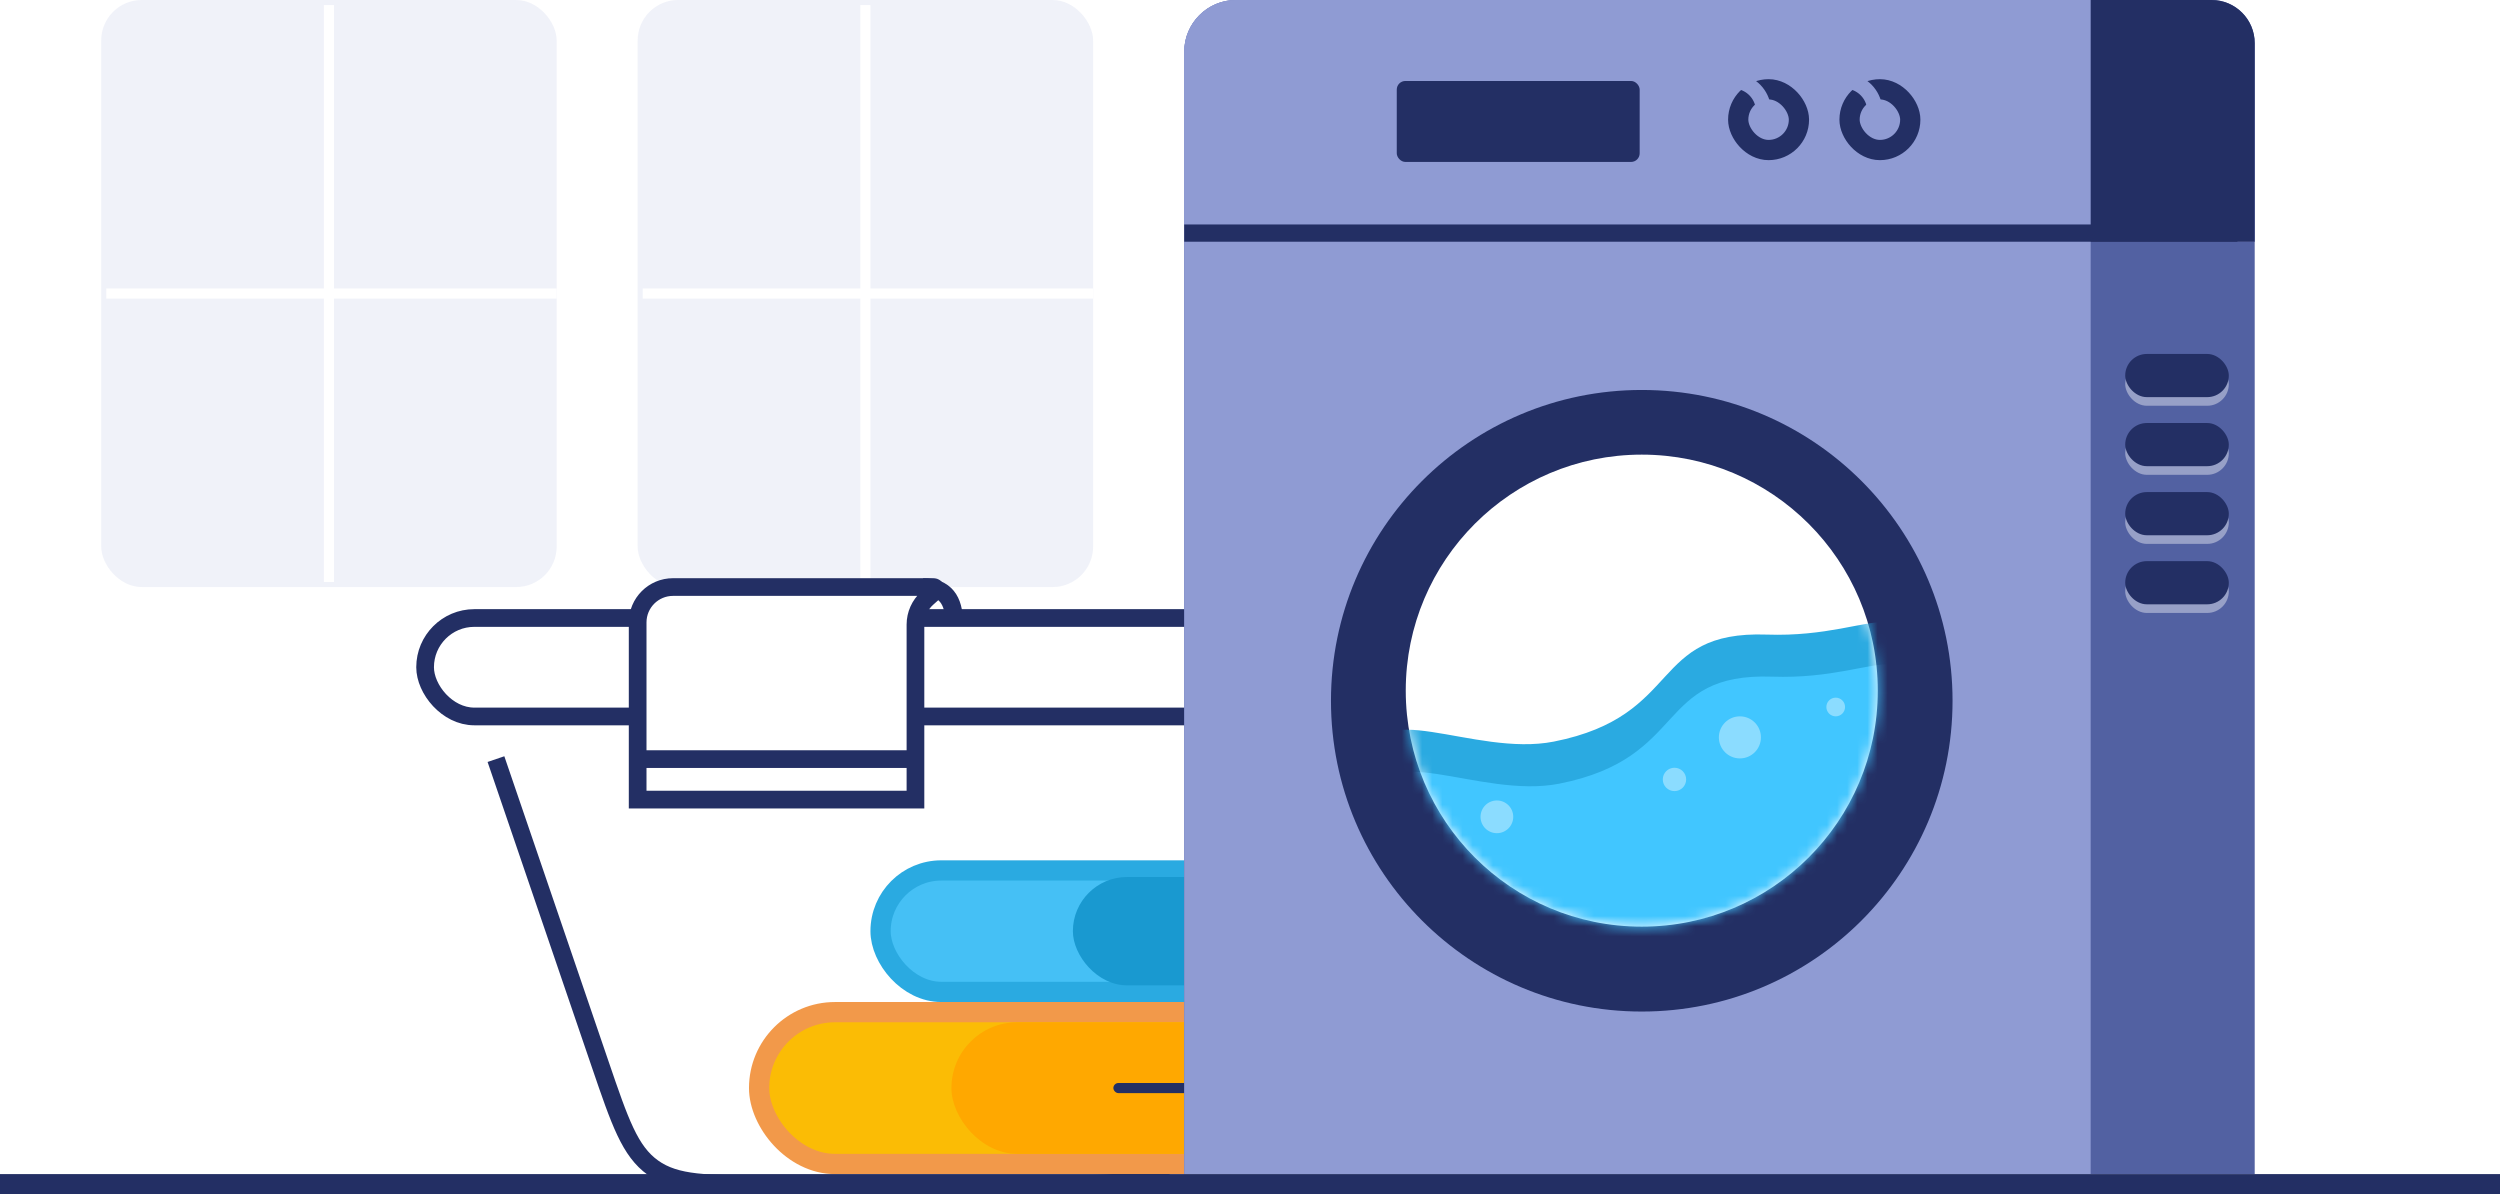 <svg width="247" height="118" viewBox="0 0 247 118" fill="none" xmlns="http://www.w3.org/2000/svg">
<rect opacity="0.13" x="10" width="45" height="58" rx="4" fill="#8F9BD3"/>
<path d="M32.5 0.5V57.5" stroke="white"/>
<path d="M10.5 29H55" stroke="white"/>
<rect opacity="0.13" x="63" width="45" height="58" rx="4" fill="#8F9BD3"/>
<path d="M85.5 0.5V57.5" stroke="white"/>
<path d="M63.5 29H108" stroke="white"/>
<rect x="42" y="61.059" width="118" height="9.727" rx="4.863" fill="white" stroke="#232F64" stroke-width="1.748"/>
<path d="M49 75L59.306 105.169C61.257 110.882 62.233 113.738 64.513 115.369C66.794 117 69.812 117 75.849 117H103.579C109.693 117 112.75 117 115.045 115.336C117.34 113.673 118.291 110.768 120.193 104.957L130 75" stroke="#232F64" stroke-width="1.748"/>
<path d="M63 79V61.496C63 59.565 64.565 58 66.496 58H83.425H90.447H92.231C92.463 58 92.554 58.3 92.362 58.429L91.611 59.101C90.87 59.764 90.447 60.711 90.447 61.706V61.857V79H63Z" fill="white" stroke="#232F64" stroke-width="1.748"/>
<path d="M63 75H90" stroke="#232F64" stroke-width="1.748"/>
<path d="M91.207 58C93.393 58 94.267 59.311 94.267 61.496" stroke="#232F64" stroke-width="1.748"/>
<rect x="75" y="100" width="54" height="15" rx="7.5" fill="#FBBC05" stroke="#F2994A" stroke-width="2"/>
<rect x="94" y="101" width="34" height="13" rx="6.5" fill="#FFA800"/>
<rect x="110" y="107" width="18" height="1" rx="0.5" fill="#232F64"/>
<rect x="87" y="86" width="54" height="12" rx="6" fill="#45C0F5" stroke="#2AAAE1" stroke-width="2"/>
<rect x="106" y="86.647" width="34" height="10.706" rx="5.353" fill="#1999D0"/>
<rect x="122" y="91.588" width="18" height="0.824" rx="0.412" fill="#232F64"/>
<path d="M117 5.118C117 2.291 119.291 0 122.118 0H218.5C220.855 0 222.765 1.909 222.765 4.265V116H117V5.118Z" fill="#5261A2"/>
<path d="M117 5.118C117 2.291 119.291 0 122.118 0H206.559V116H117V5.118Z" fill="#8F9BD3"/>
<path d="M117 5.118C117 2.291 119.291 0 122.118 0H210.824C217.418 0 222.765 5.346 222.765 11.941V23.882H117V5.118Z" fill="#8F9BD3"/>
<path d="M117 22.177H221.059V23.882H117V22.177Z" fill="#232F64"/>
<path d="M206.559 0H218.5C220.855 0 222.765 1.909 222.765 4.265V23.882H206.559V0Z" fill="#232F64"/>
<g filter="url(#filter0_d)">
<circle cx="162.206" cy="68.235" r="30.706" fill="#232F64"/>
</g>
<circle cx="162.206" cy="68.235" r="23.318" fill="white"/>
<mask id="mask0" mask-type="alpha" maskUnits="userSpaceOnUse" x="138" y="44" width="48" height="48">
<circle cx="162.206" cy="68.235" r="23.318" fill="white"/>
</mask>
<g mask="url(#mask0)">
<path d="M188.997 70.124C188.548 82.98 175.897 92.973 160.74 92.443C145.583 91.914 134.769 88.255 135.218 75.399C135.46 68.468 145.599 74.838 153.52 73.269C166.395 70.719 162.881 62.289 174.565 62.697C186.249 63.105 189.472 56.51 188.997 70.124Z" fill="#2AAAE1"/>
<path d="M189.536 74.281C189.087 87.137 176.436 97.13 161.279 96.6C146.122 96.071 135.308 92.412 135.757 79.556C135.999 72.625 146.138 78.995 154.059 77.426C166.935 74.876 163.421 66.446 175.105 66.854C186.789 67.262 190.012 60.667 189.536 74.281Z" fill="#41C6FF"/>
</g>
<circle opacity="0.39" cx="171.902" cy="72.853" r="2.078" fill="white"/>
<circle opacity="0.39" cx="165.438" cy="77.008" r="1.154" fill="white"/>
<circle opacity="0.39" cx="181.368" cy="69.851" r="0.923" fill="white"/>
<circle opacity="0.39" cx="147.892" cy="80.702" r="1.616" fill="white"/>
<rect opacity="0.4" x="209.971" y="42.647" width="10.235" height="4.265" rx="2.132" fill="white"/>
<rect opacity="0.4" x="209.971" y="35.824" width="10.235" height="4.265" rx="2.132" fill="white"/>
<rect opacity="0.4" x="209.971" y="49.471" width="10.235" height="4.265" rx="2.132" fill="white"/>
<rect opacity="0.4" x="209.971" y="56.294" width="10.235" height="4.265" rx="2.132" fill="white"/>
<rect x="138" y="8" width="24" height="8" rx="0.853" fill="#232F64"/>
<rect x="171.735" y="8.823" width="6" height="6" rx="3" stroke="#232F64" stroke-width="2"/>
<path d="M171 8H171.237C172.577 8 173.754 8.888 174.122 10.176L174.5 11.5" stroke="#8F9BD3" stroke-width="1.5"/>
<rect x="182.735" y="8.823" width="6" height="6" rx="3" stroke="#232F64" stroke-width="2"/>
<path d="M182 8H182.237C183.577 8 184.754 8.888 185.122 10.176L185.5 11.5" stroke="#8F9BD3" stroke-width="1.5"/>
<rect x="209.971" y="41.794" width="10.235" height="4.265" rx="2.132" fill="#232F64"/>
<rect x="209.971" y="34.971" width="10.235" height="4.265" rx="2.132" fill="#232F64"/>
<rect x="209.971" y="48.618" width="10.235" height="4.265" rx="2.132" fill="#232F64"/>
<rect x="209.971" y="55.441" width="10.235" height="4.265" rx="2.132" fill="#232F64"/>
<rect y="116" width="247" height="2" fill="#232F64"/>
<defs>
<filter id="filter0_d" x="124.5" y="31.529" width="75.412" height="75.412" filterUnits="userSpaceOnUse" color-interpolation-filters="sRGB">
<feFlood flood-opacity="0" result="BackgroundImageFix"/>
<feColorMatrix in="SourceAlpha" type="matrix" values="0 0 0 0 0 0 0 0 0 0 0 0 0 0 0 0 0 0 127 0"/>
<feOffset dy="1"/>
<feGaussianBlur stdDeviation="3.5"/>
<feColorMatrix type="matrix" values="0 0 0 0 0 0 0 0 0 0 0 0 0 0 0 0 0 0 0.1 0"/>
<feBlend mode="normal" in2="BackgroundImageFix" result="effect1_dropShadow"/>
<feBlend mode="normal" in="SourceGraphic" in2="effect1_dropShadow" result="shape"/>
</filter>
</defs>
</svg>
